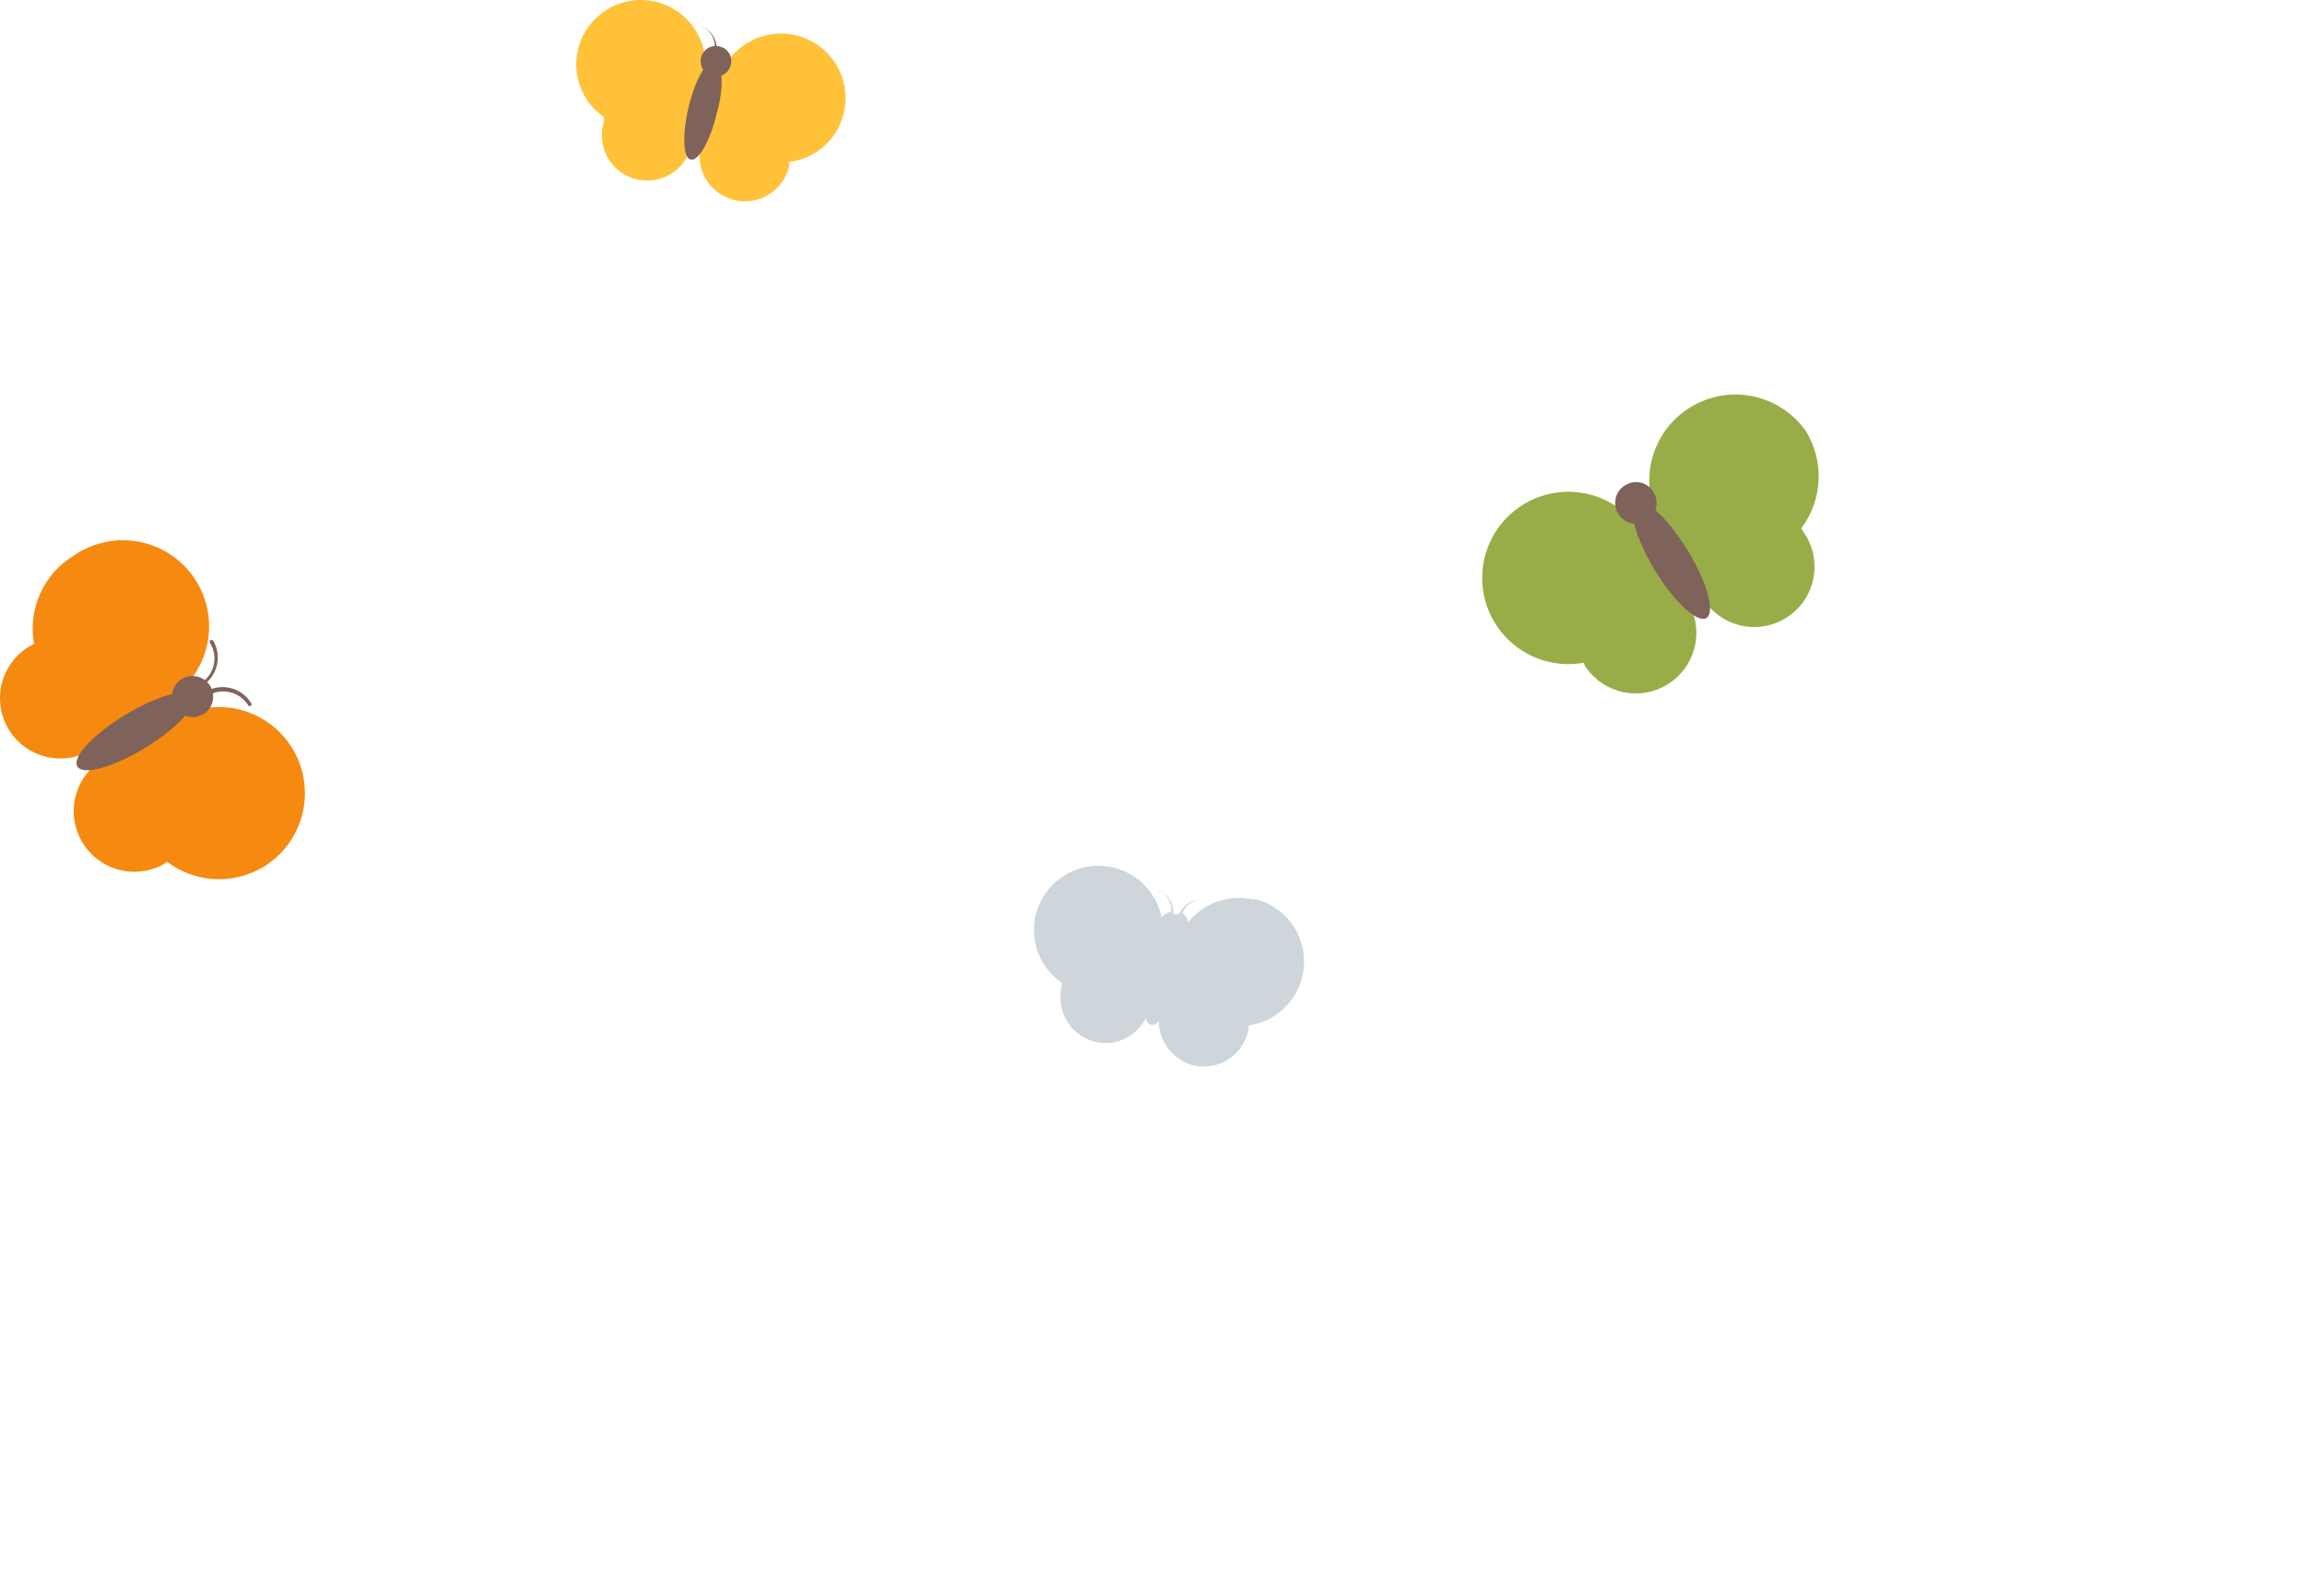 <svg width="65" height="45" viewBox="0 0 65 45" fill="none" xmlns="http://www.w3.org/2000/svg">
<path d="M4.611 19.808C4.903 19.652 5.16 19.438 5.367 19.179C5.573 18.92 5.724 18.622 5.811 18.303C5.898 17.983 5.919 17.65 5.872 17.322C5.825 16.994 5.712 16.68 5.54 16.397C5.367 16.115 5.139 15.871 4.869 15.68C4.598 15.489 4.292 15.355 3.968 15.287C3.644 15.218 3.31 15.217 2.985 15.283C2.661 15.348 2.353 15.479 2.081 15.668C1.664 15.92 1.333 16.293 1.133 16.738C0.933 17.183 0.873 17.678 0.961 18.158L0.811 18.238C0.427 18.474 0.152 18.853 0.047 19.292C-0.058 19.731 0.015 20.193 0.251 20.578C0.487 20.962 0.867 21.237 1.305 21.342C1.744 21.447 2.207 21.374 2.591 21.138C2.961 20.908 4.201 20.038 4.611 19.808Z" fill="#F68910"/>
<path d="M7.434 24.443C7.984 24.107 8.379 23.567 8.53 22.941C8.682 22.314 8.579 21.653 8.244 21.103C8.078 20.83 7.859 20.593 7.602 20.405C7.344 20.217 7.052 20.081 6.741 20.006C6.115 19.854 5.454 19.957 4.904 20.293C4.504 20.543 3.174 21.293 2.794 21.483C2.442 21.734 2.199 22.109 2.112 22.533C2.026 22.957 2.104 23.397 2.329 23.766C2.555 24.135 2.912 24.405 3.328 24.521C3.745 24.637 4.19 24.591 4.574 24.393L4.714 24.303C5.101 24.595 5.567 24.765 6.052 24.79C6.537 24.814 7.018 24.694 7.434 24.443Z" fill="#F68910"/>
<path d="M4.082 21.096C3.192 21.636 2.342 21.876 2.182 21.616C2.022 21.356 2.622 20.716 3.522 20.166C4.422 19.616 5.262 19.386 5.422 19.646C5.582 19.906 4.982 20.546 4.082 21.096Z" fill="#7F625A"/>
<path d="M5.729 20.136C5.664 20.176 5.593 20.202 5.518 20.215C5.444 20.227 5.367 20.224 5.294 20.206C5.22 20.188 5.151 20.156 5.09 20.111C5.029 20.067 4.977 20.01 4.939 19.946C4.898 19.881 4.871 19.808 4.859 19.733C4.847 19.658 4.85 19.581 4.867 19.506C4.885 19.432 4.917 19.362 4.962 19.3C5.007 19.238 5.063 19.186 5.129 19.146C5.261 19.066 5.42 19.042 5.57 19.08C5.72 19.117 5.849 19.213 5.929 19.346C6.008 19.478 6.032 19.637 5.994 19.787C5.957 19.937 5.861 20.066 5.729 20.146V20.136Z" fill="#7F625A"/>
<path d="M5.647 19.348C5.638 19.338 5.633 19.326 5.633 19.313C5.633 19.299 5.638 19.287 5.647 19.278C5.74 19.221 5.822 19.147 5.886 19.059C5.951 18.971 5.997 18.872 6.023 18.766C6.049 18.66 6.054 18.55 6.038 18.442C6.021 18.334 5.984 18.231 5.927 18.138C5.917 18.127 5.912 18.112 5.912 18.098C5.912 18.083 5.917 18.069 5.927 18.058C5.939 18.051 5.953 18.047 5.967 18.047C5.981 18.047 5.995 18.051 6.007 18.058C6.136 18.271 6.174 18.527 6.114 18.769C6.054 19.011 5.901 19.219 5.687 19.348C5.687 19.348 5.667 19.378 5.647 19.348Z" fill="#7F625A"/>
<path d="M5.788 19.582C5.779 19.573 5.773 19.561 5.773 19.547C5.773 19.534 5.779 19.522 5.788 19.512C6 19.383 6.255 19.343 6.497 19.401C6.739 19.459 6.947 19.611 7.078 19.822C7.088 19.833 7.093 19.848 7.093 19.862C7.093 19.877 7.088 19.891 7.078 19.902C7.068 19.91 7.055 19.914 7.043 19.914C7.03 19.914 7.018 19.91 7.008 19.902C6.951 19.808 6.877 19.725 6.788 19.66C6.699 19.595 6.598 19.547 6.491 19.521C6.384 19.495 6.273 19.491 6.164 19.508C6.056 19.526 5.951 19.564 5.858 19.622C5.858 19.622 5.808 19.612 5.788 19.582Z" fill="#7F625A"/>
<path d="M46.306 15.039C46.077 14.66 45.748 14.351 45.356 14.146C44.964 13.94 44.523 13.845 44.082 13.871C43.64 13.898 43.213 14.045 42.849 14.296C42.484 14.547 42.195 14.893 42.013 15.296C41.83 15.7 41.762 16.145 41.814 16.585C41.866 17.024 42.038 17.441 42.31 17.791C42.582 18.14 42.944 18.408 43.358 18.567C43.771 18.725 44.22 18.767 44.656 18.689C44.678 18.741 44.705 18.791 44.736 18.839C44.987 19.191 45.362 19.434 45.786 19.52C46.21 19.607 46.65 19.529 47.019 19.303C47.388 19.078 47.658 18.721 47.774 18.304C47.89 17.888 47.844 17.443 47.646 17.059C47.416 16.639 46.556 15.399 46.306 15.039Z" fill="#98AD48"/>
<path d="M50.934 12.17C50.581 11.661 50.046 11.305 49.439 11.177C48.833 11.049 48.2 11.158 47.671 11.482C47.142 11.805 46.756 12.318 46.593 12.917C46.43 13.515 46.502 14.153 46.794 14.7C47.035 15.1 47.745 16.44 47.984 16.81C48.096 17.01 48.247 17.185 48.428 17.325C48.608 17.465 48.816 17.567 49.037 17.625C49.258 17.683 49.489 17.696 49.715 17.663C49.942 17.63 50.159 17.551 50.354 17.432C50.55 17.313 50.719 17.155 50.852 16.969C50.985 16.783 51.079 16.572 51.128 16.349C51.178 16.125 51.182 15.894 51.14 15.67C51.098 15.445 51.011 15.23 50.885 15.04L50.794 14.9C51.088 14.511 51.258 14.043 51.283 13.556C51.308 13.07 51.186 12.587 50.934 12.17Z" fill="#98AD48"/>
<path d="M47.593 15.527C48.142 16.417 48.373 17.267 48.123 17.427C47.873 17.587 47.212 16.977 46.672 16.087C46.133 15.197 45.883 14.337 46.142 14.187C46.403 14.037 47.053 14.627 47.593 15.527Z" fill="#7F625A"/>
<path d="M46.634 13.887C46.713 14.019 46.737 14.178 46.7 14.328C46.662 14.478 46.566 14.607 46.434 14.687C46.301 14.766 46.142 14.79 45.992 14.752C45.842 14.715 45.713 14.619 45.634 14.487C45.594 14.422 45.567 14.349 45.554 14.274C45.542 14.199 45.545 14.121 45.563 14.047C45.58 13.973 45.612 13.903 45.657 13.841C45.702 13.779 45.759 13.727 45.824 13.687C45.889 13.644 45.963 13.615 46.04 13.602C46.117 13.589 46.196 13.592 46.272 13.61C46.348 13.629 46.42 13.663 46.482 13.711C46.544 13.758 46.596 13.818 46.634 13.887Z" fill="#7F625A"/>
<path d="M19.841 2.251C19.955 1.782 19.878 1.287 19.627 0.874C19.375 0.461 18.971 0.166 18.501 0.051C18.032 -0.063 17.536 0.015 17.124 0.266C16.711 0.517 16.415 0.922 16.301 1.391C16.215 1.746 16.238 2.119 16.369 2.46C16.499 2.801 16.73 3.095 17.031 3.301C17.027 3.341 17.027 3.382 17.031 3.421C16.978 3.589 16.959 3.765 16.977 3.94C16.994 4.114 17.047 4.283 17.133 4.437C17.218 4.59 17.335 4.724 17.474 4.83C17.614 4.937 17.774 5.013 17.944 5.055C18.115 5.097 18.292 5.103 18.465 5.074C18.638 5.044 18.803 4.98 18.95 4.884C19.097 4.788 19.223 4.663 19.319 4.516C19.416 4.369 19.481 4.204 19.511 4.031C19.551 3.701 19.761 2.591 19.841 2.251Z" fill="#FFC239"/>
<path d="M23.792 3.197C23.906 2.727 23.829 2.232 23.578 1.819C23.326 1.407 22.922 1.111 22.452 0.997C21.983 0.883 21.487 0.96 21.075 1.211C20.662 1.462 20.366 1.867 20.252 2.337C20.172 2.687 19.842 3.767 19.762 4.097C19.683 4.427 19.738 4.775 19.915 5.065C20.092 5.355 20.377 5.562 20.707 5.642C21.037 5.721 21.386 5.667 21.675 5.489C21.965 5.312 22.173 5.027 22.252 4.697C22.252 4.697 22.252 4.607 22.252 4.567C22.618 4.524 22.962 4.369 23.238 4.124C23.513 3.879 23.707 3.555 23.792 3.197Z" fill="#FFC239"/>
<path d="M20.208 3.21C20.028 3.97 19.698 4.55 19.478 4.5C19.258 4.45 19.238 3.78 19.418 3.02C19.598 2.26 19.928 1.68 20.148 1.73C20.368 1.78 20.438 2.44 20.208 3.21Z" fill="#7F625A"/>
<path d="M20.608 1.829C20.595 1.884 20.571 1.936 20.538 1.982C20.505 2.029 20.463 2.068 20.415 2.097C20.366 2.127 20.312 2.147 20.256 2.156C20.2 2.165 20.143 2.162 20.088 2.149C19.978 2.121 19.883 2.05 19.823 1.954C19.763 1.857 19.744 1.74 19.768 1.629C19.781 1.574 19.805 1.522 19.838 1.475C19.871 1.429 19.913 1.39 19.961 1.361C20.01 1.331 20.063 1.311 20.119 1.302C20.175 1.293 20.233 1.296 20.288 1.309C20.344 1.321 20.397 1.344 20.444 1.376C20.491 1.409 20.53 1.451 20.56 1.5C20.59 1.549 20.61 1.603 20.618 1.66C20.626 1.716 20.623 1.774 20.608 1.829Z" fill="#7F625A"/>
<path d="M20.142 1.463C20.161 1.382 20.164 1.299 20.151 1.217C20.138 1.135 20.109 1.056 20.065 0.985C20.021 0.915 19.964 0.853 19.897 0.805C19.829 0.757 19.753 0.722 19.672 0.703C19.762 0.724 19.847 0.763 19.922 0.817C19.998 0.872 20.061 0.94 20.11 1.019C20.158 1.099 20.19 1.186 20.204 1.278C20.218 1.37 20.214 1.463 20.192 1.553C20.192 1.553 20.202 1.463 20.142 1.463Z" fill="#7F625A"/>
<g opacity="0.2">
<path d="M35.357 25.369C35.02 25.288 34.667 25.305 34.339 25.419C34.011 25.532 33.723 25.737 33.507 26.009C33.489 25.905 33.431 25.812 33.347 25.748C33.399 25.612 33.499 25.5 33.628 25.432C33.757 25.363 33.906 25.345 34.047 25.378C33.888 25.341 33.721 25.361 33.575 25.434C33.429 25.507 33.313 25.629 33.247 25.779C33.224 25.773 33.2 25.773 33.177 25.779H33.087C33.099 25.616 33.054 25.455 32.959 25.324C32.864 25.192 32.725 25.098 32.567 25.058C32.708 25.096 32.831 25.181 32.916 25.3C33 25.419 33.039 25.563 33.027 25.709C32.92 25.725 32.823 25.782 32.757 25.869C32.674 25.464 32.456 25.099 32.139 24.835C31.821 24.571 31.423 24.423 31.01 24.414C30.597 24.406 30.194 24.539 29.866 24.79C29.539 25.042 29.306 25.397 29.207 25.798C29.121 26.153 29.145 26.526 29.275 26.867C29.405 27.208 29.636 27.502 29.937 27.709C29.933 27.748 29.933 27.789 29.937 27.828C29.859 28.159 29.913 28.506 30.089 28.796C30.265 29.087 30.548 29.296 30.877 29.378C31.159 29.446 31.455 29.416 31.717 29.292C31.979 29.169 32.191 28.959 32.317 28.698C32.317 28.808 32.397 28.889 32.457 28.898C32.517 28.909 32.597 28.898 32.677 28.788C32.678 29.08 32.778 29.363 32.959 29.592C33.141 29.82 33.394 29.981 33.677 30.048C33.844 30.084 34.016 30.085 34.184 30.053C34.351 30.021 34.511 29.956 34.653 29.863C34.795 29.769 34.918 29.647 35.013 29.506C35.108 29.364 35.174 29.206 35.207 29.038C35.212 28.999 35.212 28.958 35.207 28.919C35.626 28.86 36.012 28.657 36.297 28.344C36.583 28.032 36.751 27.63 36.772 27.208C36.793 26.785 36.667 26.369 36.414 26.029C36.161 25.69 35.798 25.449 35.387 25.349L35.357 25.369Z" fill="#0B324A"/>
</g>
</svg>
